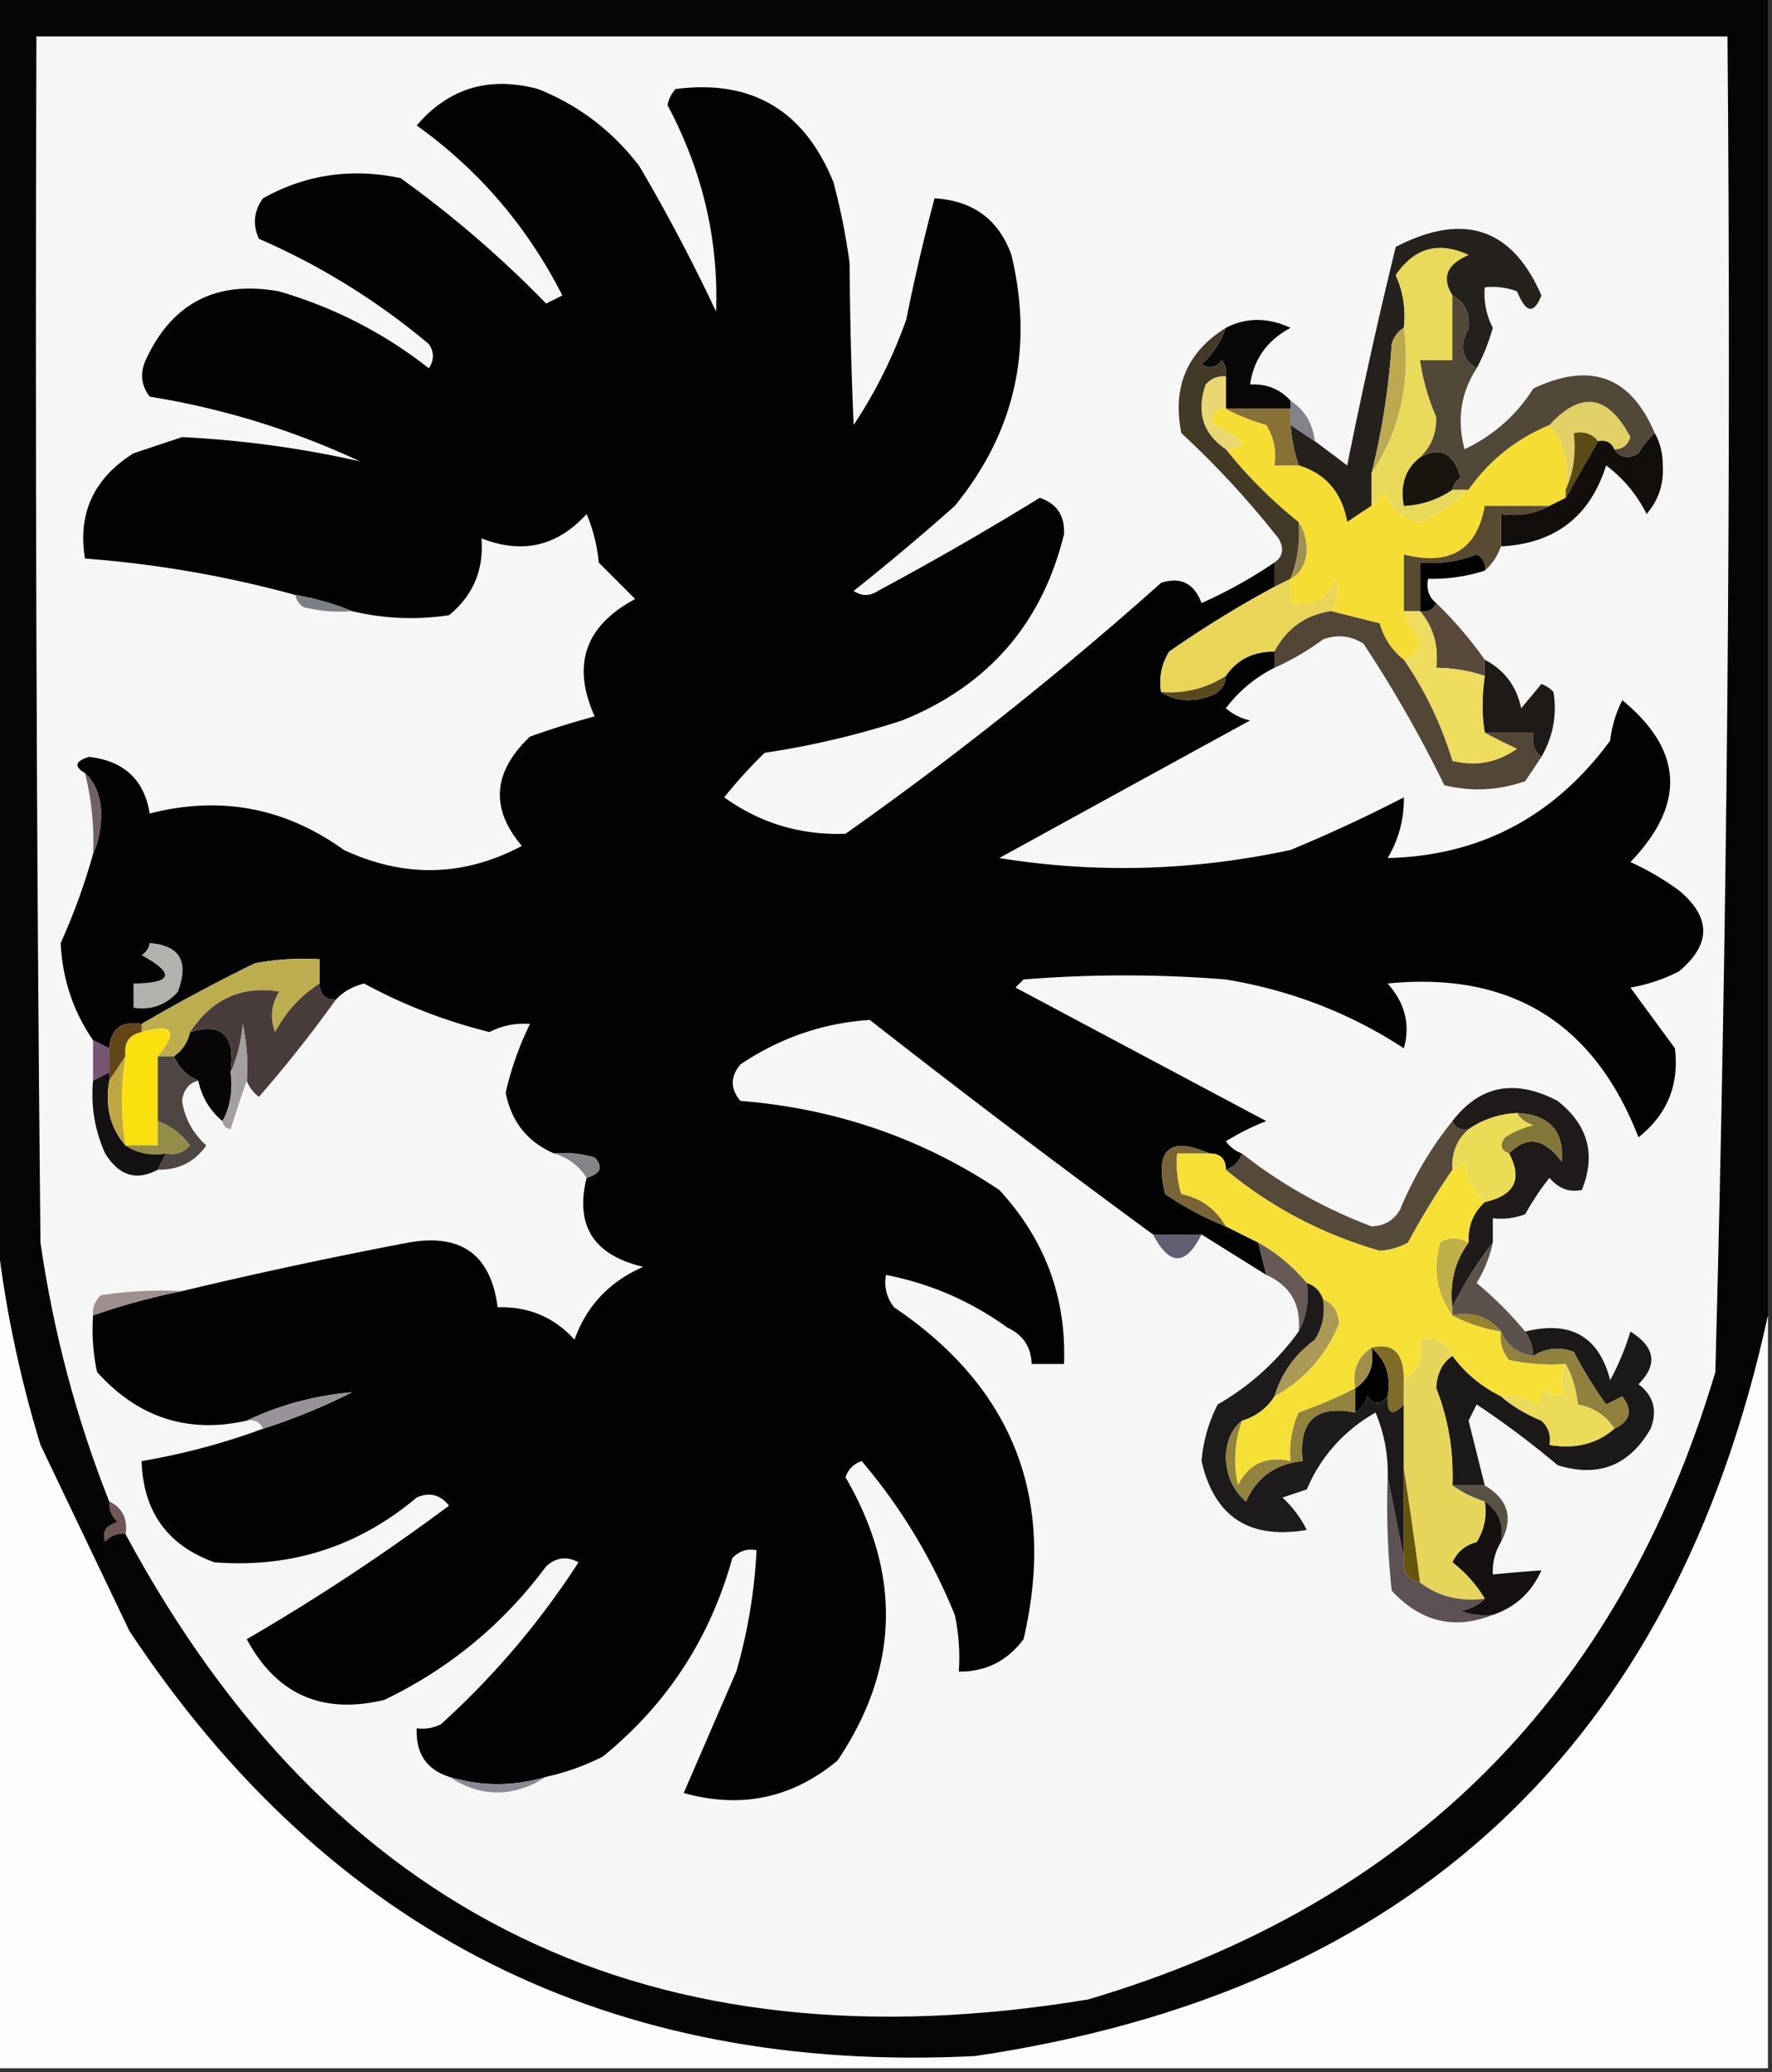 <svg xmlns="http://www.w3.org/2000/svg" width="219" height="256" style="shape-rendering:geometricPrecision;text-rendering:geometricPrecision;image-rendering:optimizeQuality;fill-rule:evenodd;clip-rule:evenodd"><rect width="100%" height="100%" fill="#333333" stroke="none"/><path style="opacity:1" fill="#050505" d="M-.5-.5h219v163c-11.55 53.048-44.217 83.548-98 91.5-44.962 2.269-79.795-15.231-104.5-52.5-3.665-7.657-7.331-15.323-11-23-2.734-8.949-4.567-17.949-5.5-27V-.5z"/><path style="opacity:1" fill="#f6f6f6" d="M15.5 189.5c.27-1.88-.396-3.213-2-4-4.066-10.26-6.9-20.926-8.5-32-.5-49.666-.667-99.332-.5-149h209c.47 55.029-.03 110.029-1.5 165-11.902 39.902-37.735 65.735-77.5 77.5-53.877 8.936-93.543-10.23-119-57.5z"/><path style="opacity:1" fill="#020202" d="M157.5 69.5v3a131.252 131.252 0 0 0-13 8c-.952 1.545-1.285 3.212-1 5 1.788 1.123 3.788 1.29 6 .5 1.256-.417 1.923-1.25 2-2.5 1.411-2.039 3.411-3.039 6-3v2a16.994 16.994 0 0 0-6 5 6.807 6.807 0 0 0 3 1.5 16801.282 16801.282 0 0 0-31 17c11.936 1.926 23.936 1.593 36-1 4.8-1.989 9.467-4.156 14-6.5.034 2.699-.633 5.199-2 7.5 11.411-.27 20.578-5.103 27.5-14.5a14.72 14.72 0 0 1 1.5-5c7.534 6.192 7.867 12.858 1 20a33.242 33.242 0 0 1 6 3.5c4 3.333 4 6.667 0 10a20.64 20.64 0 0 1-6 2l5.5 7.5c.551 4.515-.949 8.182-4.5 11-5.514-14.178-15.847-20.511-31-19 2.153 2.429 2.819 5.096 2 8-6.633-4.339-13.967-7.172-22-8.5a156.422 156.422 0 0 0-25 0l-1 1c10.302 5.485 20.635 10.985 31 16.5a29.144 29.144 0 0 0-5 2.5c.544.717 1.211 1.217 2 1.5-.333 1-1 1.667-2 2 0-1.333-.667-2-2-2-4.993-2.181-6.827-.514-5.5 5a38.589 38.589 0 0 0 7.5 4l4 2 1 4-8-5a171.44 171.44 0 0 1-6 0 1374.104 1374.104 0 0 1-35-26.5c-5.772.377-11.105 2.211-16 5.5-1.247 1.506-1.247 3.006 0 4.5 11.741.936 22.408 4.603 32 11 5.643 6.11 8.31 13.276 8 21.5h-4c-.061-2.092-1.061-3.592-3-4.5-4.536-3.268-9.536-5.435-15-6.5-.262 1.478.071 2.811 1 4 14.73 9.945 20.063 23.612 16 41-2.024 2.706-4.69 4.039-8 4a24.935 24.935 0 0 0-.5-7c-2.843-6.993-6.677-13.326-11.5-19-1 .333-1.667 1-2 2 6.976 12.005 6.642 23.671-1 35-5.593 4.647-11.926 5.98-19 4a10827.5 10827.5 0 0 1 6.5-15 65.636 65.636 0 0 0 2.5-15c-1.175-.219-2.175.114-3 1-2.745 9.901-8.078 18.068-16 24.5a29.283 29.283 0 0 1-7 2.5c-4.013 1.205-8.013 1.205-12 0-2.8-.913-4.133-2.913-4-6a4.934 4.934 0 0 0 3-.5 100.438 100.438 0 0 0 17-20c-1.444-.781-2.777-.614-4 .5-5.306 7.139-11.973 12.639-20 16.5-7.658 1.835-13.325-.665-17-7.5a263.699 263.699 0 0 0 25-16.5c-1.093-1.365-2.426-1.699-4-1-7.228 6.076-15.561 8.742-25 8-5.8-2.086-8.8-6.253-9-12.5a83.303 83.303 0 0 0 15-4 75.25 75.25 0 0 0 11-4.5c-4.578.394-8.911 1.56-13 3.5-7.253 1.64-13.42-.36-18.5-6a24.939 24.939 0 0 1-.5-7 82.973 82.973 0 0 1 11-3 612.758 612.758 0 0 1 28-6c6.506-1.154 10.173 1.513 11 8 3.81-.121 6.977 1.212 9.5 4 1.5-4.185 4.332-7.185 8.5-9-6.13-1.432-8.464-5.098-7-11 1.733-.508 2.066-1.341 1-2.5a12.93 12.93 0 0 0-5-.5c-3.298-1.414-5.298-3.914-6-7.5a37.981 37.981 0 0 1 3-8.5 9.107 9.107 0 0 0-5 1c-5.493-1.37-10.66-3.37-15.5-6-1.434.362-2.6 1.028-3.5 2-1.333 0-2-.667-2-2v-3a32.462 32.462 0 0 0-8 .5 211.05 211.05 0 0 0-14 7.5c-2.473-.412-3.806.588-4 3l-2-1c-2.452-3.548-3.785-7.548-4-12a77.594 77.594 0 0 0 4-11c.66-1.464.993-3.131 1-5-.056-2.14-.723-3.806-2-5-1.385-.802-1.218-1.469.5-2 4.332.502 6.832 2.835 7.5 7 8.718-2.236 16.718-.736 24 4.5 7.489 3.48 14.822 3.313 22-.5-3.938-4.621-3.604-9.121 1-13.5 2.62-.939 5.287-1.772 8-2.5-2.868-6.353-1.2-11.186 5-14.5L74 69.5a20.216 20.216 0 0 0-1.5-6c-3.635 3.992-7.968 4.992-13 3 .32 3.872-1.012 7.039-4 9.5-4.037.607-8.037.44-12-.5-2.157-.907-4.49-1.573-7-2a137.229 137.229 0 0 0-26-4.5c-.91-5.58 1.09-9.913 6-13l6-2c7.45.366 14.783 1.366 22 3a98.086 98.086 0 0 0-26-8c-1.054-1.388-1.22-2.888-.5-4.5 3.241-7.069 8.741-9.902 16.5-8.5 6.809 1.987 12.975 5.154 18.5 9.5.667-1 .667-2 0-3-6.416-5.37-13.416-9.703-21-13-.797-1.759-.63-3.425.5-5 5.256-2.937 10.923-3.77 17-2.5a135.321 135.321 0 0 1 18 15.5l2-1c-4.335-8.518-10.336-15.518-18-21 3.965-4.622 8.965-6.122 15-4.5 4.996 1.986 9.163 5.153 12.5 9.5a218.837 218.837 0 0 1 9.5 18c.315-8.913-1.685-17.413-6-25.5a3.943 3.943 0 0 1 1-2c9.385-1.22 15.885 2.614 19.5 11.5a79.077 79.077 0 0 1 2 10c.048 6.71.214 13.377.5 20 2.661-3.989 4.828-8.322 6.5-13a246.265 246.265 0 0 1 3.5-15c4.765.288 7.932 2.62 9.5 7 2.77 11.55.437 21.884-7 31A295.11 295.11 0 0 1 105.5 73c1 .667 2 .667 3 0a386.956 386.956 0 0 0 20-11.5c2.111.712 3.111 2.212 3 4.5-2.716 11.053-9.383 18.72-20 23a105.055 105.055 0 0 1-17 4 61.436 61.436 0 0 0-5 5.5c4.467 3.201 9.467 4.701 15 4.5a438.041 438.041 0 0 0 39-31c2.406-.779 4.073.054 5 2.5a58.539 58.539 0 0 0 9-5z"/><path style="opacity:1" fill="#25221e" d="M182.5 45.5c-1.847-1.063-2.181-2.73-1-5 .16-1.855-.507-3.188-2-4-1.37-2.207-.703-3.874 2-5-3.709-1.715-6.709-.882-9 2.5.923 2.04 1.256 4.208 1 6.5-.722.417-1.222 1.084-1.5 2a90.668 90.668 0 0 1-2.5 16v4c-.982.64-1.982 1.307-3 2-.657-3.646-2.657-5.98-6-7a20.691 20.691 0 0 1-1-5l3 2c1.315.976 2.648 1.976 4 3a658.757 658.757 0 0 1 6-27c8.394-4.333 14.394-2.333 18 6-.925 2.35-1.925 2.183-3-.5a8.435 8.435 0 0 0-4-.5 9.107 9.107 0 0 0 1 5c-.528 1.836-1.194 3.503-2 5z"/><path style="opacity:1" fill="#080706" d="M159.5 49.5v1h-8v-4a2.429 2.429 0 0 0-.5-2c-.718.95-1.551 1.117-2.5.5a11.102 11.102 0 0 0 3-4.5c2.524-1.3 5.191-1.3 8 0-2.89 1.543-4.557 3.876-5 7 2.014-.108 3.68.558 5 2z"/><path style="opacity:1" fill="#bda94f" d="M173.5 40.5c.87 6.676-.463 12.676-4 18a90.668 90.668 0 0 0 2.5-16c.278-.916.778-1.583 1.5-2z"/><path style="opacity:1" fill="#f6dd33" d="M151.5 50.5c1.497.806 3.164 1.472 5 2 .952 1.545 1.285 3.212 1 5h3c3.343 1.02 5.343 3.354 6 7 1.018-.693 2.018-1.36 3-2 .722-.417 1.222-1.084 1.5-2 .734 2.236 2.234 3.57 4.5 4 2.289-.965 4.289-2.298 6-4 2.524-3.606 5.857-6.272 10-8 1.869 2.135 2.536 4.802 2 8v1l-2 1h-8c-.978 5.441-4.311 7.441-10 6v7c.404 1.256 1.071 2.423 2 3.5-.139 1.301-.805 2.134-2 2.5-1.447-1.122-2.447-2.622-3-4.5l-6-1.5c.912-1.238 1.079-2.572.5-4-.928 2.535-2.762 3.535-5.5 3v-3c1.225-.652 1.892-1.819 2-3.5-.014-1.385-.348-2.551-1-3.5a57.403 57.403 0 0 1-9-9c.876.13 1.543-.203 2-1a26.596 26.596 0 0 0-3.5-2c-.528-1.316-.028-1.983 1.5-2z"/><path style="opacity:1" fill="#e8d95a" d="M179.5 36.5v8h-4a28.16 28.16 0 0 0 2 7c.063 2.014-.603 3.68-2 5-1.808 1.418-2.475 3.418-2 6 2.203-.104 4.203-.77 6-2h2c-1.711 1.702-3.711 3.035-6 4-2.266-.43-3.766-1.764-4.5-4-.278.916-.778 1.583-1.5 2v-4c3.537-5.324 4.87-11.324 4-18 .256-2.292-.077-4.46-1-6.5 2.291-3.382 5.291-4.215 9-2.5-2.703 1.126-3.37 2.793-2 5z"/><path style="opacity:1" fill="#e0d065" d="M199.5 55.5c-.342-.838-1.008-1.172-2-1-.709-.904-1.709-1.237-3-1 .302 2.56-.032 4.893-1 7 .536-3.198-.131-5.865-2-8 3.905-4.256 7.238-3.756 10 1.5-.336 1.03-1.003 1.53-2 1.5z"/><path style="opacity:1" fill="#85828b" d="M159.5 49.5c1.75 1.16 2.75 2.826 3 5l-3-2v-3z"/><path style="opacity:1" fill="#ead771" d="M151.5 46.5v4c-1.528.017-2.028.684-1.5 2a26.596 26.596 0 0 1 3.5 2c-.457.797-1.124 1.13-2 1-2.832-1.907-3.666-4.573-2.5-8 .671-.752 1.504-1.086 2.5-1z"/><path style="opacity:1" fill="#110e0b" d="M204.5 53.5c.656 1.122.989 2.455 1 4 .135 2.308-.531 4.308-2 6a16.626 16.626 0 0 0-5-6c-1.996 6.325-6.329 9.658-13 10v-4c2.235.295 4.235-.039 6-1l2-1 4-7c.992-.172 1.658.162 2 1 .751 1.074 1.751 1.24 3 .5.566-.995 1.233-1.828 2-2.5z"/><path style="opacity:1" fill="#423927" d="M151.5 40.5a11.102 11.102 0 0 1-3 4.5c.949.617 1.782.45 2.5-.5.464.594.631 1.261.5 2-.996-.086-1.829.248-2.5 1-1.166 3.427-.332 6.093 2.5 8a57.403 57.403 0 0 0 9 9c.202 2.45-.131 4.783-1 7l-2 1v-3c1.073-.75 1.24-1.75.5-3a112.551 112.551 0 0 0-12-13c-1.136-5.667.697-10 5.5-13z"/><path style="opacity:1" fill="#877137" d="M151.5 50.5h8v2a20.691 20.691 0 0 0 1 5h-3c.285-1.788-.048-3.455-1-5-1.836-.528-3.503-1.194-5-2z"/><path style="opacity:1" fill="#19140e" d="M179.5 60.5c-1.797 1.23-3.797 1.896-6 2-.475-2.582.192-4.582 2-6 2.509-1.388 4.176-.554 5 2.5-.556.383-.889.883-1 1.5z"/><path style="opacity:1" fill="#514837" d="M179.5 36.5c1.493.812 2.16 2.145 2 4-1.181 2.27-.847 3.937 1 5-1.963 3.018-2.463 6.351-1.5 10 3.572-1.697 6.405-4.197 8.5-7.5 7.048-3.348 12.048-1.515 15 5.5-.767.672-1.434 1.505-2 2.5-1.249.74-2.249.574-3-.5.997.03 1.664-.47 2-1.5-2.762-5.256-6.095-5.756-10-1.5-4.143 1.728-7.476 4.394-10 8h-2c.111-.617.444-1.117 1-1.5-.824-3.054-2.491-3.888-5-2.5 1.397-1.32 2.063-2.986 2-5a28.16 28.16 0 0 1-2-7h4v-8z"/><path style="opacity:1" fill="#5a4a16" d="m197.5 54.5-4 7v-1c.968-2.107 1.302-4.44 1-7 1.291-.237 2.291.096 3 1z"/><path style="opacity:1" fill="#594b31" d="M191.5 62.5c-1.765.961-3.765 1.295-6 1v4c-.432 1.21-1.099 2.21-2 3 .131-.876-.202-1.543-1-2a15.42 15.42 0 0 1-7 1v6h-2v-7c5.689 1.441 9.022-.559 10-6h8z"/><path style="opacity:1" fill="#9f9155" d="M160.5 64.5c.652.949.986 2.115 1 3.5-.108 1.681-.775 2.848-2 3.5.869-2.217 1.202-4.55 1-7z"/><path style="opacity:1" d="M183.5 70.5a21.445 21.445 0 0 1-7 1c-.237 1.291.096 2.291 1 3-.342.838-1.008 1.172-2 1v-6a15.42 15.42 0 0 0 7-1c.798.457 1.131 1.124 1 2z"/><path style="opacity:1" fill="#7a8186" d="M36.5 73.5c2.51.427 4.843 1.093 7 2a18.436 18.436 0 0 1-6-.5c-.556-.383-.89-.883-1-1.5z"/><path style="opacity:1" fill="#e9d659" d="M159.5 71.5v3c2.738.535 4.572-.465 5.5-3 .579 1.428.412 2.762-.5 4-3.143.469-5.477 2.136-7 5-2.589-.039-4.589.961-6 3-2.413 1.55-5.079 2.217-8 2-.285-1.788.048-3.455 1-5a131.252 131.252 0 0 1 13-8l2-1z"/><path style="opacity:1" fill="#59493b" d="M177.5 74.5a49.49 49.49 0 0 1 6 7v2a19.24 19.24 0 0 0-6-1c.315-2.71-.352-5.044-2-7 .992.172 1.658-.162 2-1z"/><path style="opacity:1" fill="#1d1a17" d="M183.5 81.5c2.434 1.271 3.934 3.271 4.5 6l2.5-3c.586.21 1.086.543 1.5 1 .446 2.833-.054 5.5-1.5 8-.904-.709-1.237-1.709-1-3h-6c-.365-2.088-.365-4.421 0-7v-2z"/><path style="opacity:1" fill="#eedc5e" d="M173.5 75.5h2c1.648 1.956 2.315 4.29 2 7a19.24 19.24 0 0 1 6 1c-.365 2.579-.365 4.912 0 7a70.915 70.915 0 0 0 4 2c-2.447 1.723-5.113 2.223-8 1.5-1.381-4.523-3.381-8.69-6-12.5 1.195-.366 1.861-1.199 2-2.5-.929-1.077-1.596-2.244-2-3.5z"/><path style="opacity:1" fill="#58481e" d="M151.5 83.5c-.077 1.25-.744 2.083-2 2.5-2.212.79-4.212.623-6-.5 2.921.217 5.587-.45 8-2z"/><path style="opacity:1" fill="#524636" d="m164.5 75.5 6 1.5c.553 1.878 1.553 3.378 3 4.5 2.619 3.81 4.619 7.977 6 12.5 2.887.723 5.553.223 8-1.5a70.915 70.915 0 0 1-4-2h6c-.237 1.291.096 2.291 1 3-.641.982-1.307 1.982-2 3-3.284 1.157-6.618 1.324-10 .5a153.582 153.582 0 0 0-10-17.5c-1.598-.985-3.265-1.151-5-.5a31.936 31.936 0 0 1-6 3.5v-2c1.523-2.864 3.857-4.531 7-5z"/><path style="opacity:1" fill="#716064" d="M10.5 95.5c1.277 1.194 1.944 2.86 2 5-.007 1.869-.34 3.536-1 5a34.17 34.17 0 0 0-1-10z"/><path style="opacity:1" fill="#b0b2ad" d="M18.5 116.5c3.725.28 4.892 2.28 3.5 6-1.444 1.655-3.278 2.322-5.5 2v-3c4.822-.061 5.155-1.227 1-3.5.556-.383.89-.883 1-1.5z"/><path style="opacity:1" fill="#bcae4e" d="M39.5 121.5c-2.336 1.504-4.169 3.504-5.5 6-.651-1.735-.485-3.402.5-5-4.63-.754-8.297.913-11 5-.282 1.278-.949 2.278-2 3h-2c2.567-3.102 1.9-4.102-2-3v-1a211.05 211.05 0 0 1 14-7.5 32.462 32.462 0 0 1 8-.5v3z"/><path style="opacity:1" fill="#fbe010" d="M19.5 130.5v11h-4c-.587-3.571-.587-7.237 0-11-.215-1.679.452-2.679 2-3 3.9-1.102 4.567-.102 2 3z"/><path style="opacity:1" fill="#070505" d="M28.5 132.5c.295 2.235-.039 4.235-1 6-1.547-1.268-2.547-2.935-3-5-1.4-.6-2.4-1.6-3-3 1.051-.722 1.718-1.722 2-3 3.962-1.222 5.629.445 5 5z"/><path style="opacity:1" fill="#483d3b" d="M39.5 121.5c0 1.333.667 2 2 2a159.176 159.176 0 0 1-9.5 12c-.717-.544-1.217-1.211-1.5-2a24.939 24.939 0 0 0-.5-7c-.19 2.208-.69 4.208-1.5 6 .629-4.555-1.038-6.222-5-5 2.703-4.087 6.37-5.754 11-5-.985 1.598-1.151 3.265-.5 5 1.331-2.496 3.164-4.496 5.5-6z"/><path style="opacity:1" fill="#634618" d="M17.5 126.5v1c-1.548.321-2.215 1.321-2 3l-2 3v-4c.194-2.412 1.527-3.412 4-3z"/><path style="opacity:1" fill="#755573" d="m11.5 128.5 2 1v3l-2 1v-5z"/><path style="opacity:1" fill="#131114" d="M13.5 132.5v1c-.536 3.198.131 5.865 2 8 1.419.951 3.085 1.284 5 1l-1 2c-2.629 1.427-4.795.761-6.5-2-1.289-2.851-1.789-5.851-1.5-9l2-1z"/><path style="opacity:1" fill="#a39ea0" d="M30.5 133.5a168.724 168.724 0 0 0-2 6c-.607-.124-.94-.457-1-1 .961-1.765 1.295-3.765 1-6 .81-1.792 1.31-3.792 1.5-6 .497 2.31.663 4.643.5 7z"/><path style="opacity:1" fill="#1f1b1a" d="M184.5 153.5a46.725 46.725 0 0 0-5 8c-.368-3.033.298-5.7 2-8-.108-2.014.558-3.68 2-5 3.691-.836 4.691-2.836 3-6 2.18-2.244 4.346-1.911 6.5 1 .323-3.792-1.511-5.792-5.5-6-2.218.114-4.218.78-6 2-.992.172-1.658-.162-2-1 3.404-4.426 7.737-5.259 13-2.5 3.768 2.965 4.768 6.631 3 11-1.547.333-2.88-.167-4-1.5a32.367 32.367 0 0 0-3 4.5 8.43 8.43 0 0 1-4 .5v3z"/><path style="opacity:1" fill="#bea641" d="M15.5 130.5c-.587 3.763-.587 7.429 0 11-1.869-2.135-2.536-4.802-2-8l2-3z"/><path style="opacity:1" fill="#837639" d="M187.5 137.5c3.989.208 5.823 2.208 5.5 6-2.154-2.911-4.32-3.244-6.5-1-1.025-.397-1.192-1.063-.5-2a11.333 11.333 0 0 1 3.5-1.5c-.916-.278-1.582-.778-2-1.5z"/><path style="opacity:1" fill="#4e4643" d="M19.5 130.5h2c.6 1.4 1.6 2.4 3 3-1.15.291-1.816 1.124-2 2.5.334 2.175 1.334 4.008 3 5.5-1.44 2.053-3.44 3.053-6 3l1-2c1.175.219 2.175-.114 3-1-1.088-1.434-2.422-2.434-4-3v-8z"/><path style="opacity:1" fill="#948d49" d="M19.5 138.5c1.578.566 2.912 1.566 4 3-.825.886-1.825 1.219-3 1-1.915.284-3.581-.049-5-1h4v-3z"/><path style="opacity:1" fill="#828487" d="M68.5 142.5c1.7-.16 3.366.006 5 .5 1.066 1.159.733 1.992-1 2.5-.948-1.478-2.28-2.478-4-3z"/><path style="opacity:1" fill="#786437" d="M149.5 142.5h-4a12.93 12.93 0 0 0 .5 5c2.463.532 4.297 1.866 5.5 4a38.589 38.589 0 0 1-7.5-4c-1.327-5.514.507-7.181 5.5-5z"/><path style="opacity:1" fill="#f6e036" d="M149.5 142.5c1.333 0 2 .667 2 2 5.566 4.618 11.899 7.951 19 10a7.93 7.93 0 0 0 3.5-1 97.564 97.564 0 0 1 5.5-9c.617-.111 1.117-.444 1.5-1 .335 2.003 1.168 3.67 2.5 5-1.442 1.32-2.108 2.986-2 5-1.347-.671-2.514-.671-3.5 0-.927 3.363-.427 6.363 1.5 9 1.802.958 3.802 1.625 6 2-.17 1.322.163 2.489 1 3.5 2.31.497 4.643.663 7 .5-.671 1.347-.671 2.514 0 3.5-.949.617-1.782.451-2.5-.5l-1 2c-1.356-.88-2.856-1.214-4.5-1-2.441-1.209-4.441-2.876-6-5-.683-1.676-2.017-2.343-4-2 .423 2.281-.244 3.948-2 5 .016-3.332-1.317-4.666-4-4-1.713 1.135-2.38 2.802-2 5a56.304 56.304 0 0 1-7 3 11.988 11.988 0 0 0-1 6c-3.047-.645-5.213.355-6.5 3-.602-2.721-.435-5.387.5-8 1.73-.526 3.064-1.526 4-3 3.704-2.04 6.371-5.04 8-9-.14-1.53-.807-2.53-2-3-.333-1-1-1.667-2-2a21.58 21.58 0 0 0-6-5l-4-2c-1.203-2.134-3.037-3.468-5.5-4a12.93 12.93 0 0 1-.5-5h4z"/><path style="opacity:1" fill="#eadc55" d="M187.5 137.5c.418.722 1.084 1.222 2 1.5a11.333 11.333 0 0 0-3.5 1.5c-.692.937-.525 1.603.5 2 1.691 3.164.691 5.164-3 6-1.332-1.33-2.165-2.997-2.5-5-.383.556-.883.889-1.5 1-.135-2.054.532-3.721 2-5 1.782-1.22 3.782-1.886 6-2z"/><path style="opacity:1" fill="#564a3a" d="M179.5 138.5c.342.838 1.008 1.172 2 1-1.468 1.279-2.135 2.946-2 5a97.564 97.564 0 0 0-5.5 9 7.93 7.93 0 0 1-3.5 1c-7.101-2.049-13.434-5.382-19-10 1-.333 1.667-1 2-2 4.81 3.783 10.144 6.783 16 9 1.529-.029 2.696-.696 3.5-2 1.689-4.06 3.856-7.727 6.5-11z"/><path style="opacity:1" fill="#605f72" d="M148.5 152.5c-1.956 3.912-3.956 3.912-6 0 1.991.035 3.991.035 6 0z"/><path style="opacity:1" fill="#665956" d="M155.5 153.5a21.58 21.58 0 0 1 6 5c.295 2.235-.039 4.235-1 6 .313-3.337-1.02-5.671-4-7l-1-4z"/><path style="opacity:1" fill="#bfaf47" d="M181.5 153.5c-1.702 2.3-2.368 4.967-2 8v1c-1.927-2.637-2.427-5.637-1.5-9 .986-.671 2.153-.671 3.5 0z"/><path style="opacity:1" fill="#9c8f8d" d="M22.5 159.5a82.973 82.973 0 0 0-11 3c-.086-.996.248-1.829 1-2.5a50.464 50.464 0 0 1 10-.5z"/><path style="opacity:1" fill="#5b524b" d="M184.5 153.5a16.076 16.076 0 0 1-2 5 45.353 45.353 0 0 1 6 6c.61.891.943 1.891 1 3-1.93-.271-3.264-1.271-4-3-1.418-1.808-3.418-2.475-6-2v-1a46.725 46.725 0 0 1 5-8z"/><path style="opacity:1" fill="#fcfcfc" d="M-.5 151.5c.933 9.051 2.766 18.051 5.5 27 3.669 7.677 7.335 15.343 11 23 24.705 37.269 59.538 54.769 104.5 52.5 53.783-7.952 86.45-38.452 98-91.5v93H-.5v-104z"/><path style="opacity:1" fill="#1c1919" d="M188.5 164.5c5.613-1.402 9.113.598 10.5 6a32.448 32.448 0 0 0 2.5-6c3.075 1.916 3.409 4.083 1 6.5 1.863 1.418 2.363 3.251 1.5 5.5-2.633 4.567-6.467 6.067-11.5 4.5a109.279 109.279 0 0 0-10-7.5l-1 2 2 8h-4c.162-4.213-.505-8.213-2-12 .085-1.833.752-3.166 2-4 1.559 2.124 3.559 3.791 6 5 1.437 1.225 3.104 2.225 5 3 .886.825 1.219 1.825 1 3 3.198.536 5.865-.131 8-2 1.976-.927 2.309-2.26 1-4l-2 1a52.039 52.039 0 0 1-4-6.5c-1.765-.64-3.432-.473-5 .5a5.727 5.727 0 0 0-1-3z"/><path style="opacity:1" fill="#95832f" d="M179.5 162.5c2.582-.475 4.582.192 6 2-2.198-.375-4.198-1.042-6-2z"/><path style="opacity:1" d="M169.5 166.5c1.78 1.49 2.446 3.49 2 6-.897 1.098-1.73 1.098-2.5 0-.278.916-.778 1.582-1.5 2v-3c1.713-1.135 2.38-2.802 2-5z"/><path style="opacity:1" fill="#ab9956" d="M163.5 160.5c1.193.47 1.86 1.47 2 3-1.629 3.96-4.296 6.96-8 9 .873-2.877 2.539-5.21 5-7 .952-1.545 1.285-3.212 1-5z"/><path style="opacity:1" fill="#9f8f48" d="M169.5 166.5c.38 2.198-.287 3.865-2 5-.38-2.198.287-3.865 2-5z"/><path style="opacity:1" fill="#806c29" d="M169.5 166.5c2.683-.666 4.016.668 4 4v3c-1.425 1.531-2.091 1.198-2-1 .446-2.51-.22-4.51-2-6z"/><path style="opacity:1" fill="#989399" d="M32.5 176.5c-.342-.838-1.008-1.172-2-1 4.089-1.94 8.422-3.106 13-3.5a75.25 75.25 0 0 1-11 4.5z"/><path style="opacity:1" fill="#91813e" d="M185.5 164.5c.736 1.729 2.07 2.729 4 3 1.568-.973 3.235-1.14 5-.5a52.039 52.039 0 0 0 4 6.5l2-1c1.309 1.74.976 3.073-1 4-.974-1.585-2.474-2.585-4.5-3-.198-1.882-.698-3.548-1.5-5a24.935 24.935 0 0 1-7-.5c-.837-1.011-1.17-2.178-1-3.5z"/><path style="opacity:1" fill="#1d1b1b" d="M161.5 158.5c1 .333 1.667 1 2 2 .285 1.788-.048 3.455-1 5-2.461 1.79-4.127 4.123-5 7-.936 1.474-2.27 2.474-4 3-1.265 1.014-1.931 2.514-2 4.5.063 2.281.897 4.114 2.5 5.5 1.311-3.003 3.644-4.67 7-5-.534-4.967 1.633-6.967 6.5-6 .722-.418 1.222-1.084 1.5-2 .77 1.098 1.603 1.098 2.5 0-.091 2.198.575 2.531 2 1v19l-2-10a18.991 18.991 0 0 0-1.5-8c-3.915 2.246-6.748 5.412-8.5 9.5l-3 1a13.92 13.92 0 0 1 3 4c-7.089 1.218-11.422-1.615-13-8.5a18.361 18.361 0 0 1 2-7c3.926-2.255 7.26-5.255 10-9 .961-1.765 1.295-3.765 1-6z"/><path style="opacity:1" fill="#ecdb59" d="M193.5 168.5c.802 1.452 1.302 3.118 1.5 5 2.026.415 3.526 1.415 4.5 3-2.135 1.869-4.802 2.536-8 2 .219-1.175-.114-2.175-1-3-1.896-.775-3.563-1.775-5-3 1.644-.214 3.144.12 4.5 1l1-2c.718.951 1.551 1.117 2.5.5-.671-.986-.671-2.153 0-3.5z"/><path style="opacity:1" fill="#92833e" d="M167.5 171.5v3c-4.867-.967-7.034 1.033-6.5 6-3.356.33-5.689 1.997-7 5-1.603-1.386-2.437-3.219-2.5-5.5.069-1.986.735-3.486 2-4.5-.935 2.613-1.102 5.279-.5 8 1.287-2.645 3.453-3.645 6.5-3a11.988 11.988 0 0 1 1-6 56.304 56.304 0 0 0 7-3z"/><path style="opacity:1" fill="#575244" d="M179.5 183.5h4c2.915 1.739 3.581 4.072 2 7 .38-2.198-.287-3.865-2-5-1.495-.489-2.829-1.155-4-2z"/><path style="opacity:1" fill="#141110" d="M183.5 185.5c1.713 1.135 2.38 2.802 2 5-.734 1.208-1.067 2.541-1 4 2.075-.198 4.075-.365 6-.5-1.219 2.721-3.219 4.554-6 5.5a8.43 8.43 0 0 1-4-.5c1.237-.232 2.237-.732 3-1.5-1.011-1.699-2.345-3.199-4-4.5.598-1.301 1.598-2.135 3-2.5.952-1.545 1.285-3.212 1-5z"/><path style="opacity:1" fill="#e5d65b" d="M179.5 167.5c-1.248.834-1.915 2.167-2 4 1.495 3.787 2.162 7.787 2 12 1.171.845 2.505 1.511 4 2 .285 1.788-.048 3.455-1 5-1.402.365-2.402 1.199-3 2.5 1.655 1.301 2.989 2.801 4 4.5-3.053.389-5.72-.277-8-2a524.92 524.92 0 0 0-2-14v-11c1.756-1.052 2.423-2.719 2-5 1.983-.343 3.317.324 4 2z"/><path style="opacity:1" fill="#6f5757" d="M13.5 185.5c1.604.787 2.27 2.12 2 4-.996-.086-1.83.248-2.5 1-.456-1.244.044-2.077 1.5-2.5-.752-.671-1.086-1.504-1-2.5z"/><path style="opacity:1" fill="#64550b" d="M173.5 181.5a524.92 524.92 0 0 1 2 14c-1.548-.321-2.215-1.321-2-3v-11z"/><path style="opacity:1" fill="#5c5153" d="m171.5 182.5 2 10c-.215 1.679.452 2.679 2 3 2.28 1.723 4.947 2.389 8 2-.763.768-1.763 1.268-3 1.5a8.43 8.43 0 0 0 4 .5c-4.742 1.877-8.909.877-12.5-3a98.432 98.432 0 0 1-.5-14z"/><path style="opacity:1" fill="#878a95" d="M55.5 219.5c3.987 1.205 7.987 1.205 12 0-4.03 2.579-8.03 2.579-12 0z"/></svg>